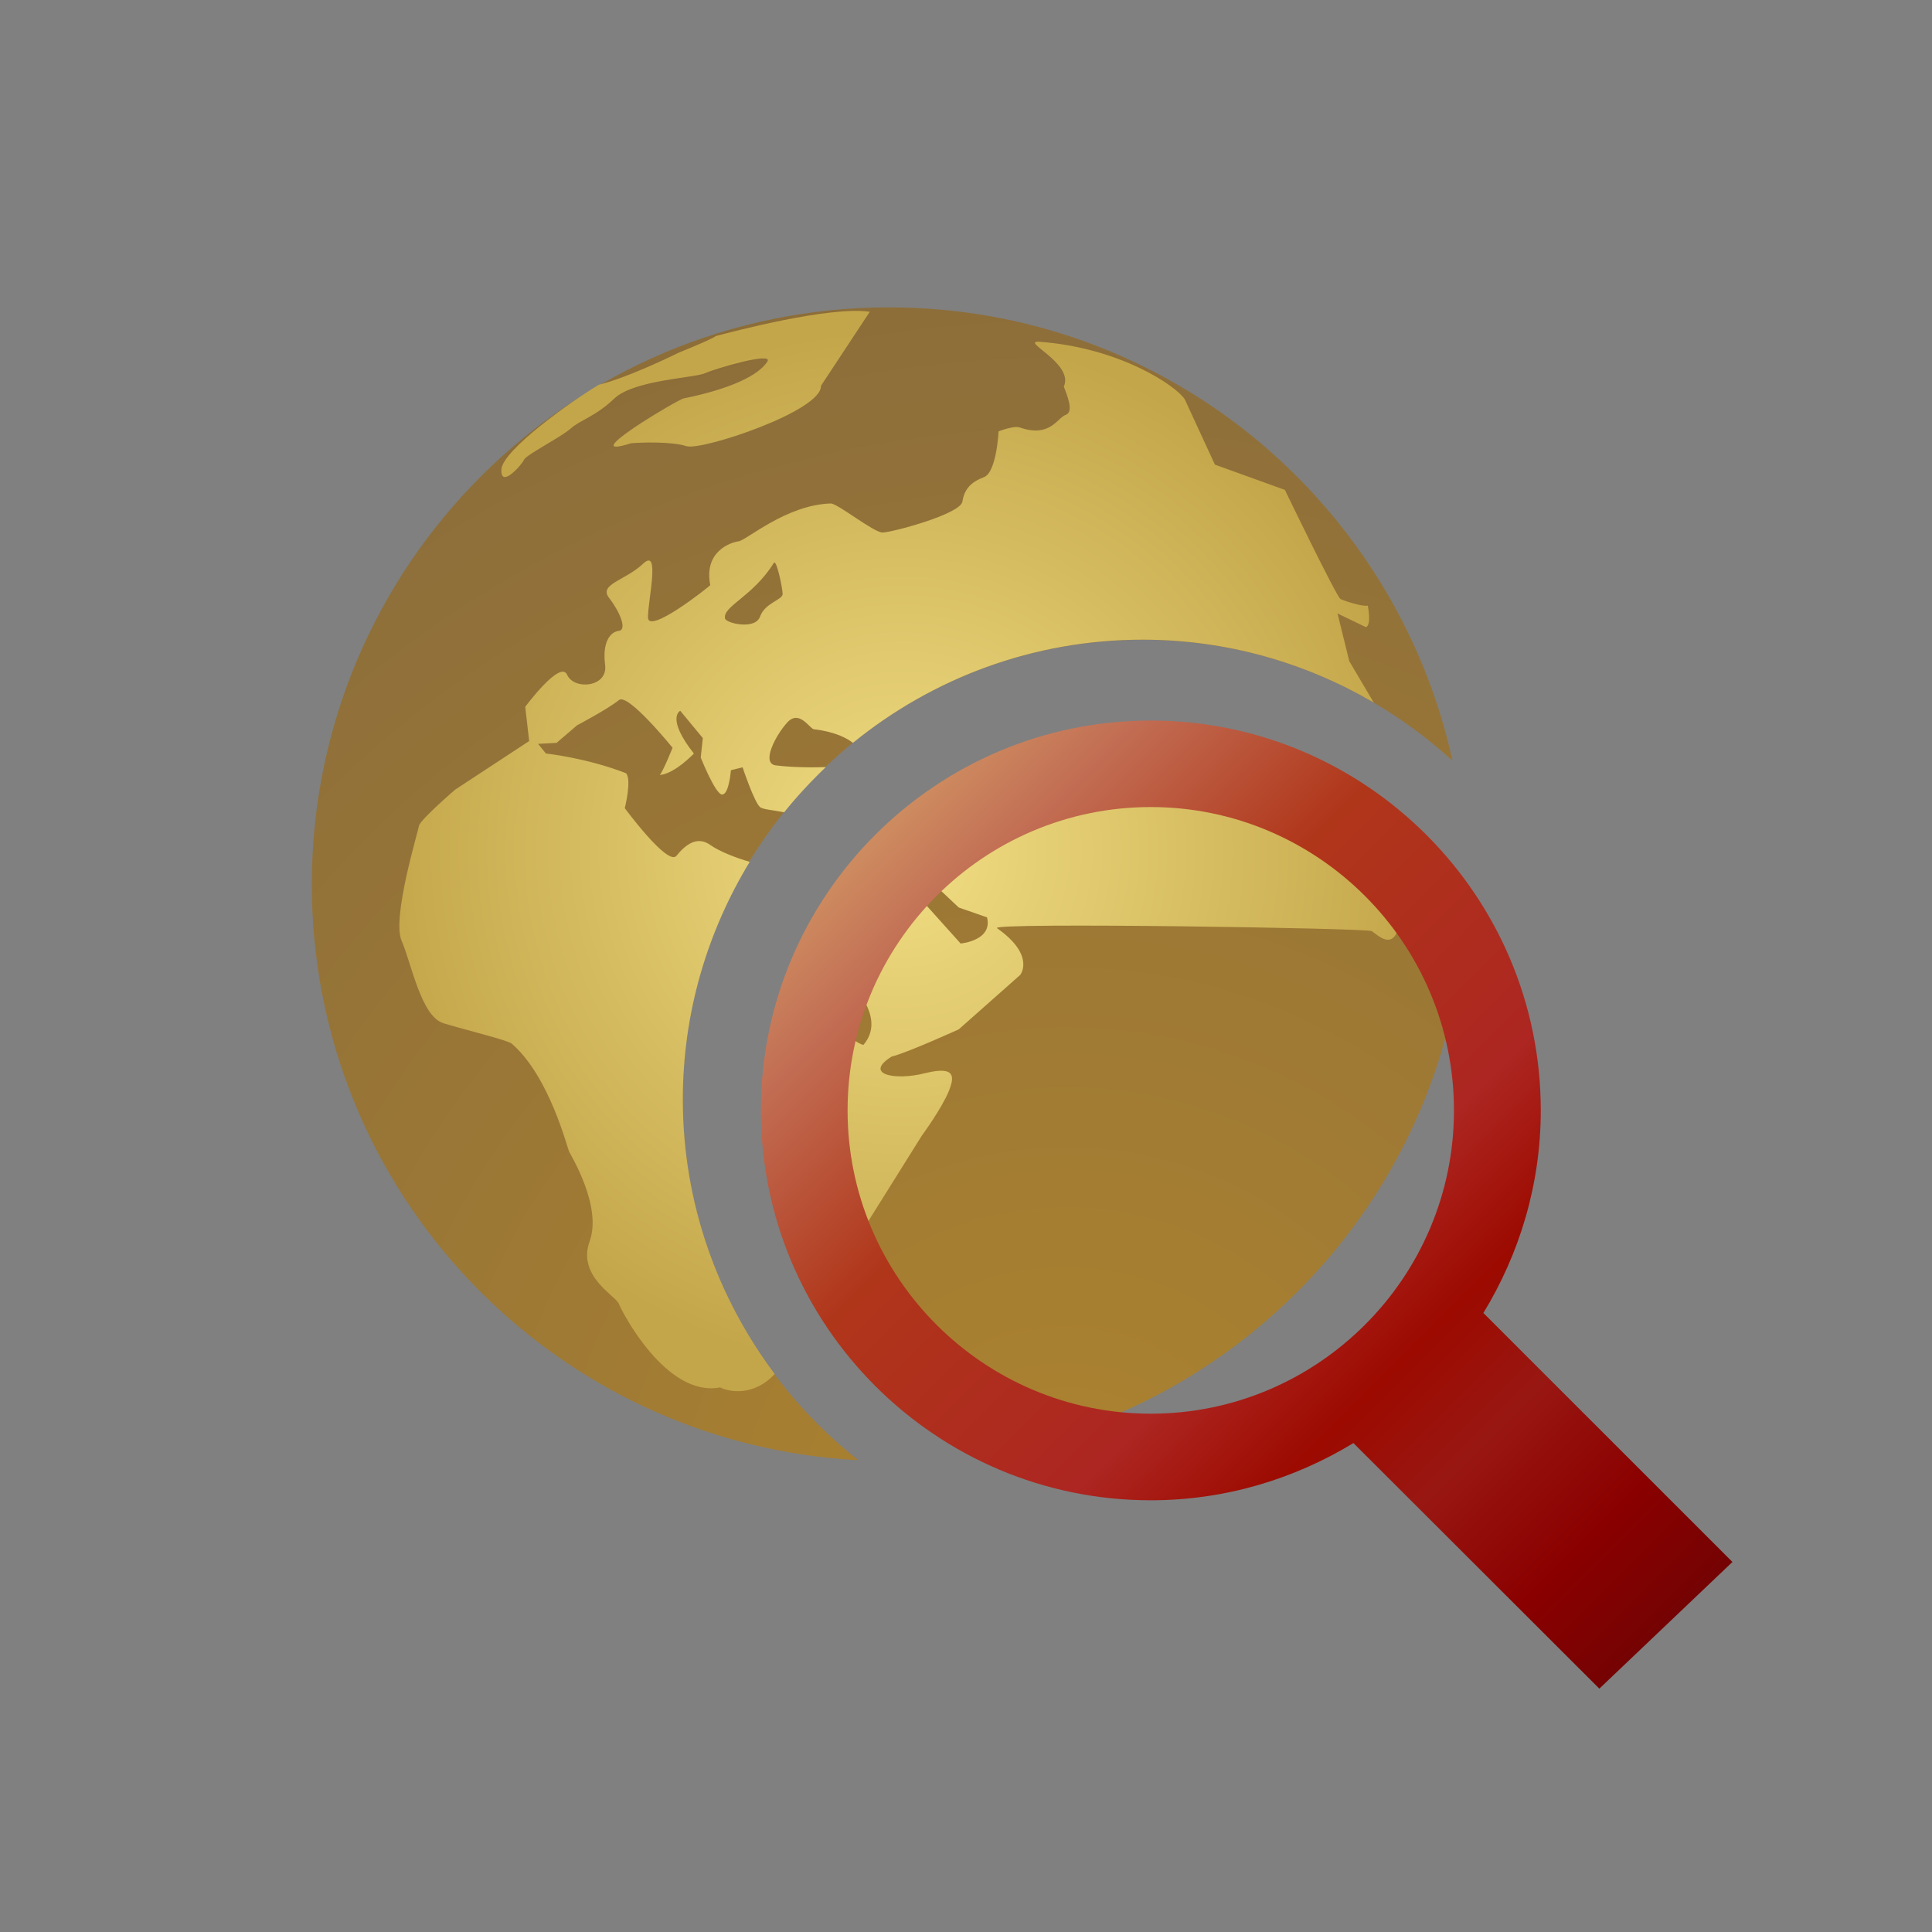<?xml version="1.0" encoding="UTF-8"?>
<svg xmlns="http://www.w3.org/2000/svg" xmlns:xlink="http://www.w3.org/1999/xlink" contentScriptType="text/ecmascript" width="44" baseProfile="tiny" zoomAndPan="magnify" contentStyleType="text/css" viewBox="-3.072 -3.562 44 44" height="44" preserveAspectRatio="xMidYMid meet" version="1.1">
    <rect x="-3.072" y="-3.562" width="44" height="44" fill="#808080" stroke="none"/>
    <g>
        <rect x="-3.072" width="44" fill="none" y="-3.562" height="44"/>
    </g>
    <g>
        <g>
            <radialGradient gradientUnits="userSpaceOnUse" xlink:type="simple" r="51.116" xlink:actuate="onLoad" cx="21.207" id="XMLID_4_" cy="31.435" xlink:show="other">
                <stop stop-color="#ad832f" offset="0"/>
                <stop stop-color="#8e6f3a" offset="0.534"/>
                <stop stop-color="#704d18" offset="1"/>
            </radialGradient>
            <path fill="url(#XMLID_4_)" d="M 22.951 13.332 C 18.462 13.332 14.808 16.989 14.808 21.481 C 14.808 25.142 17.239 28.247 20.569 29.269 C 25.773 27.878 29.709 23.389 30.252 17.892 C 28.922 15.196 26.153 13.332 22.951 13.332 z M 12.479 21.481 C 12.479 15.705 17.177 11.008 22.951 11.008 C 25.67 11.008 28.142 12.058 30.007 13.763 C 28.715 7.86 23.464 3.438 17.174 3.438 C 9.914 3.438 4.029 9.324 4.029 16.584 C 4.029 23.606 9.542 29.327 16.475 29.693 C 14.046 27.774 12.479 24.809 12.479 21.481 z "/>
        </g>
    </g>
    <g>
        <g>
            <radialGradient gradientUnits="userSpaceOnUse" xlink:type="simple" r="11.879" xlink:actuate="onLoad" cx="17.461" id="XMLID_5_" cy="15.823" xlink:show="other">
                <stop stop-color="#f1de84" offset="0"/>
                <stop stop-color="#c4a64a" offset="1"/>
            </radialGradient>
            <path fill="url(#XMLID_5_)" d="M 13.374 14.533 C 13.533 14.533 13.574 13.979 13.574 13.979 L 13.84 13.913 C 13.84 13.913 14.106 14.711 14.238 14.819 C 14.304 14.875 14.535 14.886 14.787 14.937 C 15.08 14.572 15.398 14.23 15.736 13.908 C 15.239 13.926 14.806 13.897 14.593 13.869 C 14.258 13.821 14.593 13.181 14.858 12.891 C 15.125 12.602 15.347 13.002 15.458 13.046 C 15.458 13.046 16.012 13.09 16.353 13.356 C 18.156 11.889 20.452 11.006 22.952 11.006 C 24.87 11.006 26.665 11.533 28.214 12.438 L 27.657 11.496 L 27.389 10.409 L 28.034 10.72 C 28.034 10.72 28.165 10.72 28.079 10.231 C 27.946 10.257 27.545 10.123 27.456 10.08 C 27.368 10.033 26.19 7.595 26.19 7.595 L 24.597 7.02 L 23.91 5.532 C 23.71 5.221 22.424 4.356 20.603 4.222 C 20.136 4.188 21.398 4.711 21.156 5.243 C 21.222 5.42 21.396 5.819 21.199 5.886 C 21.005 5.954 20.844 6.413 20.158 6.175 C 20.012 6.124 19.67 6.262 19.67 6.262 C 19.67 6.262 19.626 7.194 19.337 7.305 C 19.045 7.415 18.892 7.572 18.847 7.859 C 18.804 8.149 17.228 8.566 17.028 8.566 C 16.828 8.566 16.033 7.925 15.854 7.904 C 14.834 7.932 13.926 8.746 13.748 8.766 C 13.571 8.791 12.951 8.992 13.104 9.765 C 13.039 9.831 11.685 10.899 11.685 10.498 C 11.685 10.097 11.973 8.898 11.574 9.276 C 11.174 9.656 10.555 9.744 10.799 10.054 C 11.041 10.365 11.219 10.785 11.02 10.806 C 10.82 10.828 10.642 11.074 10.709 11.582 C 10.776 12.094 10 12.16 9.844 11.806 C 9.69 11.454 8.89 12.535 8.89 12.535 L 8.979 13.315 L 7.293 14.422 C 7.293 14.422 6.494 15.11 6.471 15.243 C 6.45 15.376 5.85 17.346 6.073 17.859 C 6.296 18.369 6.518 19.59 7.029 19.742 C 7.539 19.897 8.488 20.127 8.581 20.205 C 9.443 20.949 9.845 22.58 9.891 22.668 C 9.934 22.761 10.643 23.912 10.357 24.707 C 10.067 25.504 10.955 25.951 11.021 26.129 C 11.088 26.307 12.104 28.273 13.328 28.035 C 13.578 28.158 14.12 28.218 14.571 27.73 C 13.264 25.983 12.479 23.823 12.479 21.478 C 12.479 19.496 13.042 17.647 14.002 16.066 C 13.663 15.968 13.302 15.821 13.107 15.683 C 12.8 15.463 12.532 15.683 12.333 15.929 C 12.134 16.17 11.157 14.843 11.157 14.843 C 11.157 14.843 11.322 14.187 11.184 14.047 C 10.275 13.694 9.362 13.599 9.362 13.599 L 9.182 13.379 L 9.604 13.356 L 10.069 12.957 C 10.069 12.957 10.782 12.58 11.024 12.381 C 11.23 12.212 12.245 13.467 12.245 13.467 C 12.245 13.467 12.042 13.979 11.955 14.087 C 12.288 14.065 12.731 13.6 12.731 13.6 C 12.087 12.782 12.42 12.626 12.42 12.626 L 12.934 13.247 L 12.887 13.69 C 12.887 13.692 13.221 14.533 13.374 14.533 z M 14.551 9.258 C 14.611 9.16 14.751 9.832 14.752 9.967 C 14.752 10.1 14.352 10.166 14.239 10.477 C 14.133 10.791 13.466 10.633 13.441 10.525 C 13.379 10.246 14.074 10.028 14.551 9.258 z M 28.145 15.905 C 28.145 15.905 28.216 15.672 28.313 15.362 C 26.878 14.102 25.004 13.332 22.952 13.332 C 19.808 13.332 17.08 15.128 15.723 17.746 C 15.85 17.967 15.947 18.15 15.946 18.15 L 15.991 18.53 C 15.991 18.53 17.23 19.497 16.591 20.236 C 16.144 20.103 15.745 19.283 15.635 19.127 C 15.525 18.971 15.572 18.527 15.572 18.527 C 15.572 18.527 15.528 18.424 15.467 18.278 C 15.045 19.262 14.809 20.345 14.809 21.482 C 14.809 22.958 15.21 24.338 15.899 25.534 L 17.921 22.303 C 17.921 22.303 18.375 21.688 18.541 21.277 C 18.654 20.988 18.717 20.702 18.008 20.876 C 17.298 21.059 16.59 20.901 17.235 20.501 C 17.59 20.415 18.764 19.88 18.764 19.88 L 20.163 18.641 C 20.163 18.641 20.519 18.199 19.633 17.575 C 19.497 17.442 28.059 17.575 28.167 17.643 C 28.282 17.707 28.7 18.172 28.813 17.398 C 28.921 16.618 28.145 15.905 28.145 15.905 z M 18.806 17.926 L 18.01 17.04 L 17.988 16.665 L 18.316 16.685 L 18.763 17.106 L 19.407 17.33 C 19.541 17.862 18.806 17.926 18.806 17.926 z M 8.861 6.91 C 8.904 6.798 9.702 6.396 9.923 6.199 C 10.149 5.998 10.481 5.931 10.922 5.511 C 11.366 5.091 12.744 5.046 12.988 4.937 C 13.233 4.825 14.541 4.446 14.406 4.67 C 14.271 4.891 13.806 5.245 12.498 5.512 C 12.408 5.512 9.967 6.956 11.299 6.533 C 11.542 6.512 12.232 6.491 12.561 6.599 C 12.899 6.709 15.651 5.8 15.625 5.224 L 16.737 3.538 C 15.804 3.404 13.56 4.006 13.23 4.091 C 13.16 4.158 12.385 4.47 12.385 4.47 C 12.385 4.47 11.275 5.024 10.566 5.201 C 9.966 5.556 8.369 6.688 8.347 7.132 C 8.325 7.576 8.814 7.021 8.861 6.91 z "/>
        </g>
    </g>
    <linearGradient x1="-653.253" gradientTransform="matrix(0 -1 -1 0 160.97 -645.223)" y1="151.531" x2="-679.13" gradientUnits="userSpaceOnUse" y2="125.654" xlink:type="simple" xlink:actuate="onLoad" id="XMLID_6_" xlink:show="other">
        <stop stop-color="#ffffcf" offset="0"/>
        <stop stop-color="#f0de80" offset="0.11"/>
        <stop stop-color="#c26e54" offset="0.35"/>
        <stop stop-color="#b0361a" offset="0.48"/>
        <stop stop-color="#ad2621" offset="0.663"/>
        <stop stop-color="#9c0a00" offset="0.75"/>
        <stop stop-color="#991712" offset="0.82"/>
        <stop stop-color="#8a0000" offset="0.91"/>
        <stop stop-color="#730303" offset="0.99"/>
        <stop stop-color="#730303" offset="1"/>
    </linearGradient>
    <path fill="url(#XMLID_6_)" d="M 14.257 21.727 C 14.257 26.623 18.24 30.606 23.135 30.606 C 24.828 30.606 26.404 30.122 27.751 29.303 L 33.352 34.896 L 36.383 32.011 L 30.711 26.34 C 31.534 24.992 32.018 23.41 32.018 21.727 C 32.018 16.83 28.031 12.848 23.135 12.848 C 18.24 12.848 14.257 16.83 14.257 21.727 z M 30.041 21.727 C 30.041 25.534 26.941 28.634 23.135 28.634 C 19.329 28.634 16.231 25.533 16.231 21.727 C 16.231 17.918 19.329 14.818 23.135 14.818 C 26.942 14.818 30.041 17.918 30.041 21.727 z "/>
</svg>

